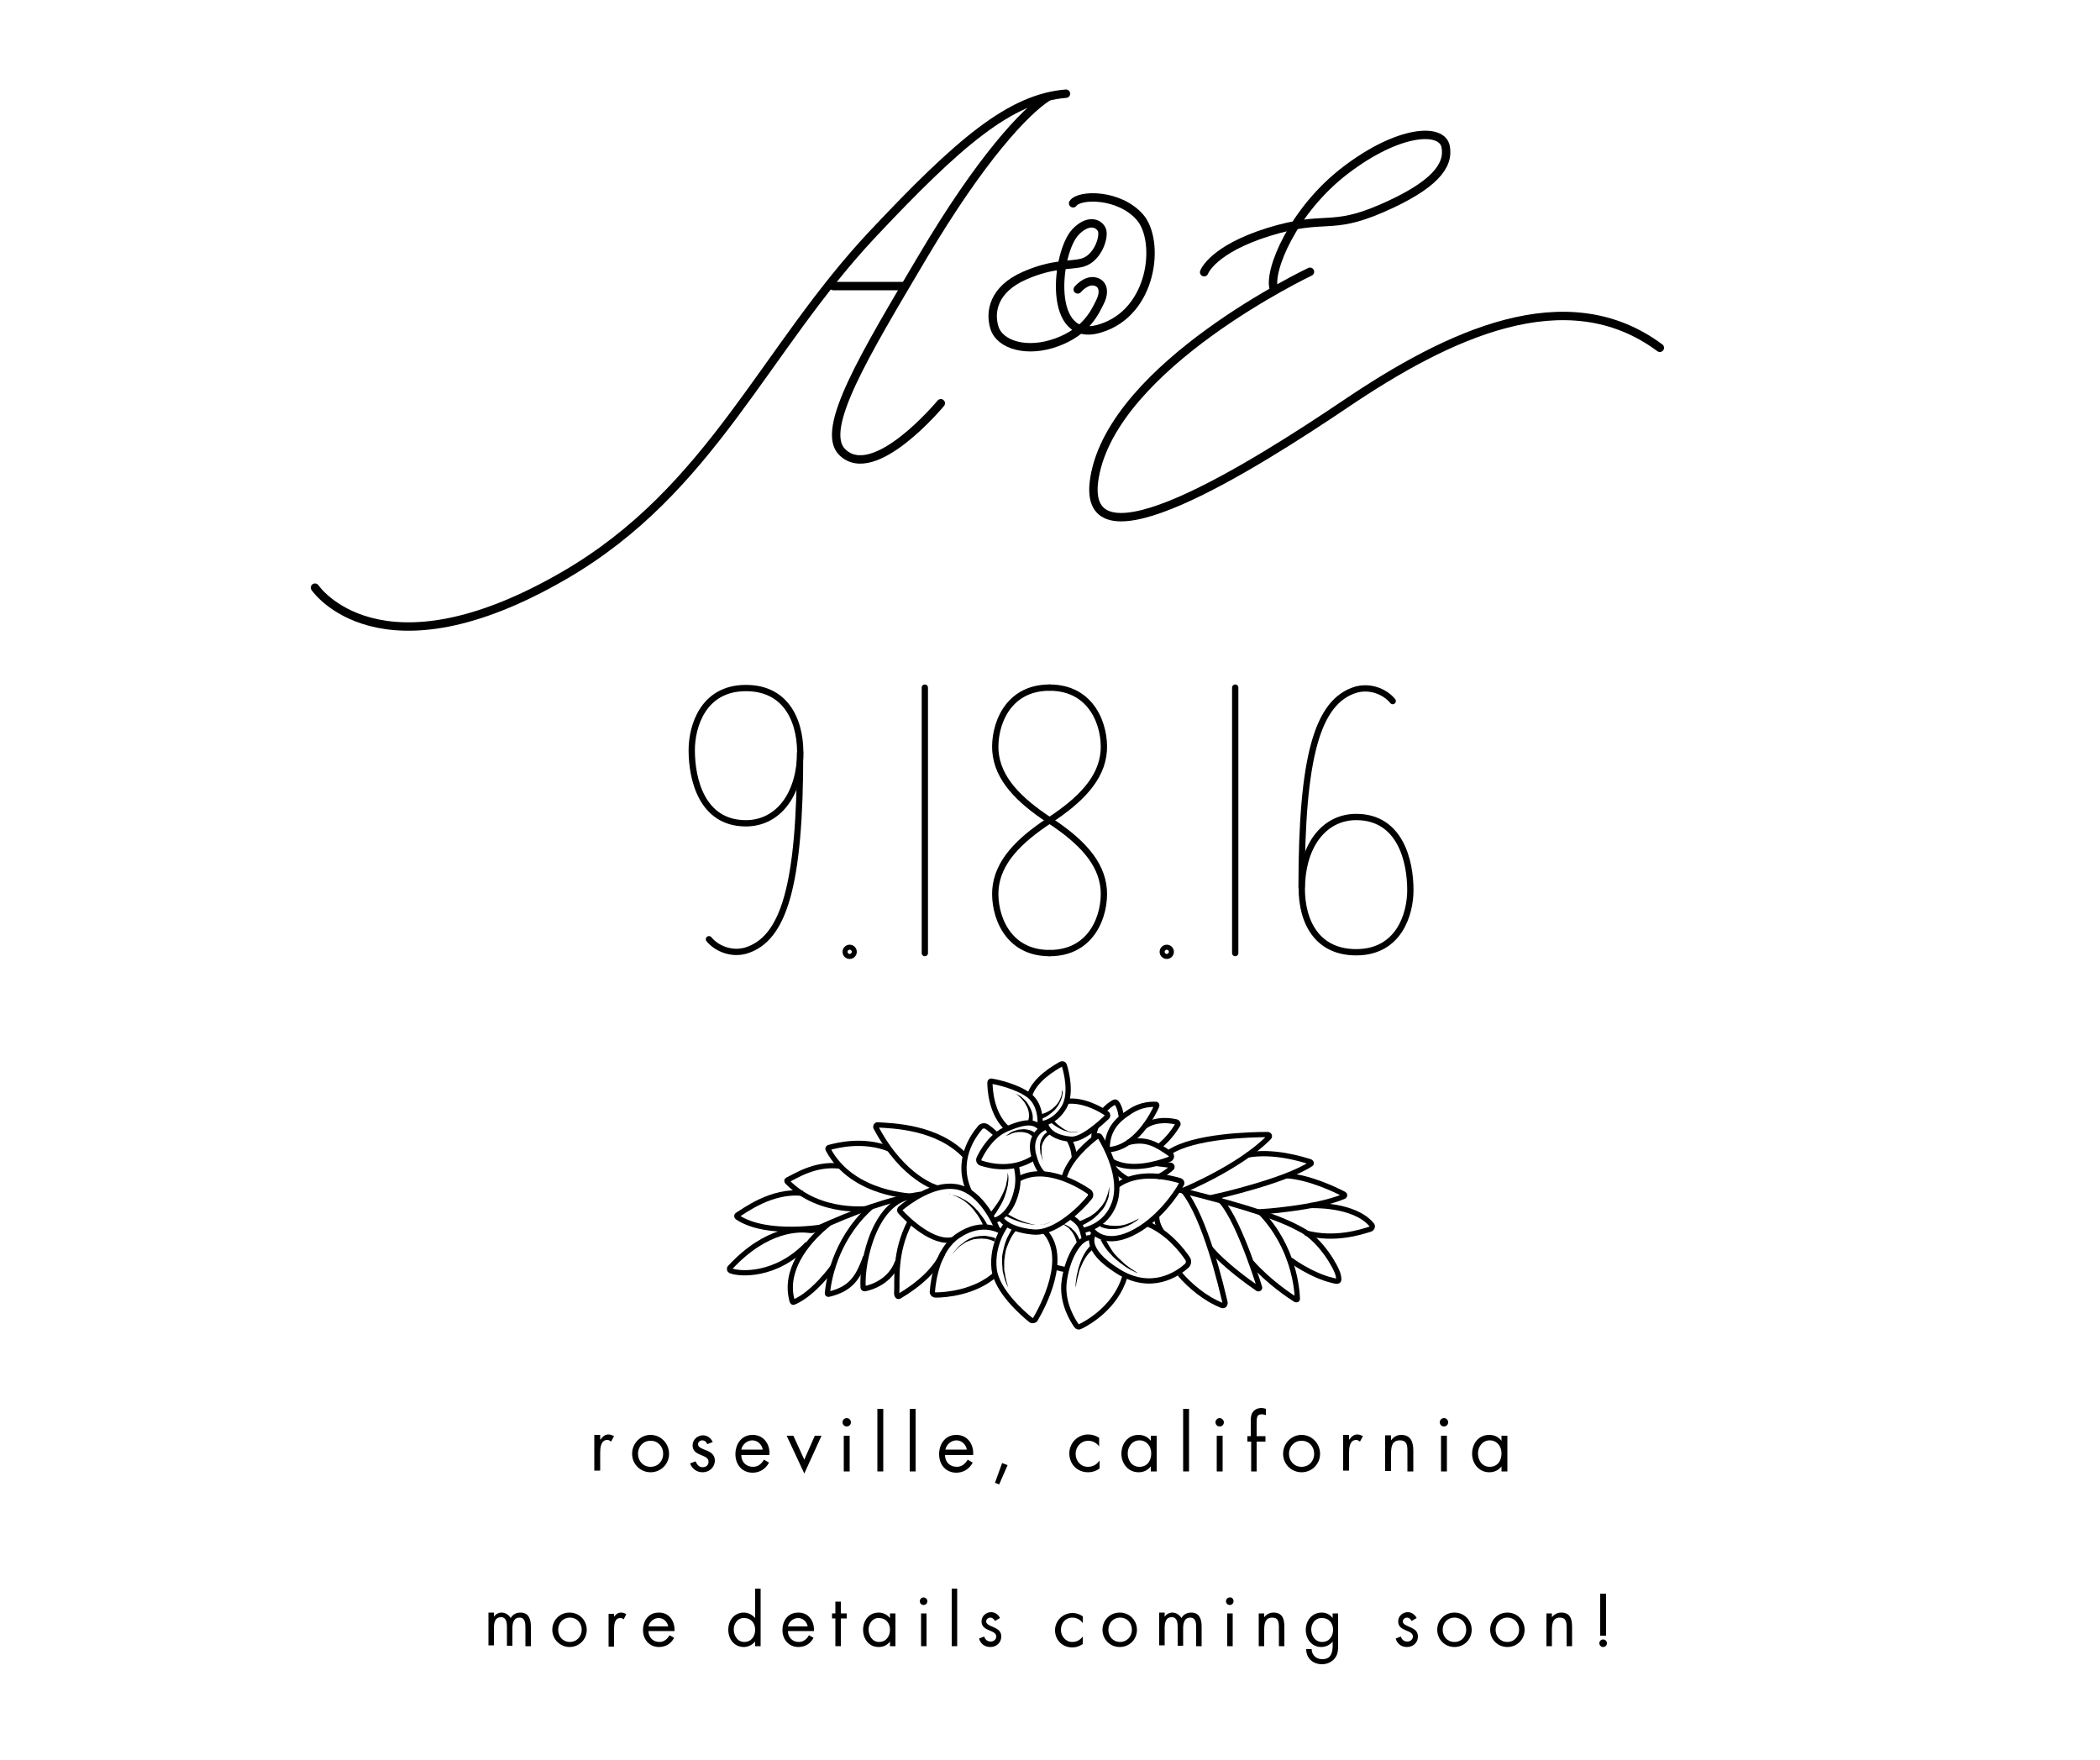 <?xml version="1.0" encoding="utf-8"?>
<!-- Generator: Adobe Illustrator 19.1.0, SVG Export Plug-In . SVG Version: 6.00 Build 0)  -->
<svg version="1.1" xmlns="http://www.w3.org/2000/svg" xmlns:xlink="http://www.w3.org/1999/xlink" x="0px" y="0px"
	 viewBox="0 0 500 419" style="enable-background:new 0 0 500 419;" xml:space="preserve">
<style type="text/css">
	.st0{display:none;}
	.st1{fill:none;stroke:#000000;stroke-width:1.25;stroke-linecap:round;stroke-miterlimit:10;}
	.st2{fill:none;stroke:#000000;stroke-width:1.25;stroke-linecap:round;stroke-linejoin:round;stroke-miterlimit:10;}
	.st3{fill:none;stroke:#000000;stroke-width:2.332;stroke-linecap:round;stroke-miterlimit:10;}
	.st4{fill:none;stroke:#000000;stroke-width:2.332;stroke-linecap:round;stroke-linejoin:round;stroke-miterlimit:10;}
	.st5{fill:none;stroke:#000000;stroke-width:1.675;stroke-linecap:round;stroke-miterlimit:10;}
	.st6{fill:none;stroke:#000000;stroke-width:2;stroke-linecap:round;stroke-miterlimit:10;}
	.st7{fill:none;stroke:#000000;stroke-width:2.332;stroke-linecap:round;stroke-linejoin:round;stroke-miterlimit:10;}
	.st8{fill:none;stroke:#000000;stroke-width:2.332;stroke-linecap:round;stroke-miterlimit:10;}
	.st9{display:inline;}
	.st10{display:inline;fill:none;stroke:#000000;stroke-width:1.25;stroke-linecap:round;stroke-miterlimit:10;}
	.st11{fill:none;stroke:#000000;stroke-miterlimit:10;}
	.st12{fill:none;stroke:#000000;stroke-width:1.498;stroke-linecap:round;stroke-miterlimit:10;}
	.st13{fill:none;stroke:#000000;stroke-width:1.198;stroke-miterlimit:10;}
	.st14{fill:none;stroke:#000000;stroke-width:1.64;stroke-linecap:round;stroke-miterlimit:10;}
	.st15{fill:none;stroke:#000000;stroke-width:1.312;stroke-miterlimit:10;}
	.st16{fill:none;stroke:#000000;stroke-width:2;stroke-miterlimit:10;}
	.st17{fill:none;stroke:#000000;stroke-width:1.096;stroke-linecap:round;stroke-miterlimit:10;}
	.st18{fill:none;stroke:#000000;stroke-width:1.25;stroke-miterlimit:10;}
	.st19{fill:none;stroke:#000000;stroke-width:1.675;stroke-miterlimit:10;}
	.st20{display:none;fill:none;stroke:#000000;stroke-width:1.25;stroke-linecap:round;stroke-linejoin:round;stroke-miterlimit:10;}
</style>
<g id="image" class="st0">
</g>
<g id="names">
</g>
<g id="std">
	<g>
		<path d="M143,342.7L143,342.7c0.5-0.7,1-1.2,1.9-1.2c0.5,0,0.9,0.2,1.3,0.4l-0.7,1.3c-0.3-0.2-0.5-0.4-0.9-0.4
			c-1.6,0-1.7,2-1.7,3.1v4.2h-1.4v-8.5h1.4V342.7z"/>
		<path d="M150.5,346.1c0-2.5,2-4.5,4.4-4.5s4.4,2,4.4,4.5s-2,4.4-4.4,4.4S150.5,348.6,150.5,346.1z M151.9,346.1
			c0,1.7,1.2,3.1,3,3.1s3-1.4,3-3.1c0-1.7-1.2-3.1-3-3.1S151.9,344.4,151.9,346.1z"/>
		<path d="M168.4,343.8c-0.2-0.5-0.6-0.9-1.2-0.9c-0.5,0-1,0.4-1,0.9c0,0.8,1,1.1,2,1.5s2,1,2,2.4c0,1.6-1.3,2.8-2.9,2.8
			c-1.4,0-2.5-0.8-3-2.1l1.3-0.5c0.4,0.8,0.8,1.4,1.7,1.4c0.8,0,1.4-0.5,1.4-1.3c0-1.9-3.8-1.2-3.8-3.9c0-1.4,1.2-2.4,2.5-2.4
			c1,0,1.9,0.7,2.3,1.6L168.4,343.8z"/>
		<path d="M176.5,346.4c0,1.6,1.1,2.8,2.8,2.8c1.2,0,2-0.7,2.6-1.7l1.2,0.7c-0.8,1.5-2.2,2.4-3.9,2.4c-2.5,0-4.1-1.9-4.1-4.4
			c0-2.5,1.5-4.6,4.1-4.6c2.7,0,4.2,2.3,4,4.8H176.5z M181.6,345.1c-0.2-1.2-1.2-2.2-2.5-2.2c-1.2,0-2.4,1-2.6,2.2H181.6z"/>
		<path d="M191.5,347.5l2.5-5.7h1.6l-4.1,9l-4.2-9h1.6L191.5,347.5z"/>
		<path d="M202.6,338.6c0,0.6-0.5,1-1,1c-0.6,0-1-0.5-1-1c0-0.6,0.5-1,1-1C202.2,337.6,202.6,338.1,202.6,338.6z M202.3,350.3h-1.4
			v-8.5h1.4V350.3z"/>
		<path d="M210.3,350.3h-1.4v-14.9h1.4V350.3z"/>
		<path d="M218,350.3h-1.4v-14.9h1.4V350.3z"/>
		<path d="M225,346.4c0,1.6,1.1,2.8,2.8,2.8c1.2,0,2-0.7,2.6-1.7l1.2,0.7c-0.8,1.5-2.2,2.4-3.9,2.4c-2.5,0-4.1-1.9-4.1-4.4
			c0-2.5,1.5-4.6,4.1-4.6c2.7,0,4.2,2.3,4,4.8H225z M230.2,345.1c-0.2-1.2-1.2-2.2-2.5-2.2c-1.2,0-2.4,1-2.6,2.2H230.2z"/>
		<path d="M239.9,348.8l-2,4.6l-1-0.4l1.7-4.7L239.9,348.8z"/>
		<path d="M261.8,344.4L261.8,344.4c-0.7-0.8-1.5-1.4-2.7-1.4c-1.7,0-3,1.4-3,3.1c0,1.7,1.2,3.1,2.9,3.1c1.2,0,2.1-0.5,2.8-1.5h0
			v1.9c-0.8,0.6-1.7,0.9-2.7,0.9c-2.6,0-4.5-1.9-4.5-4.5c0-2.5,2-4.5,4.5-4.5c0.9,0,1.9,0.3,2.6,0.8V344.4z"/>
		<path d="M275.4,350.3H274v-1.2h0c-0.7,0.9-1.7,1.4-2.9,1.4c-2.5,0-4.1-2.1-4.1-4.4c0-2.4,1.5-4.5,4.1-4.5c1.2,0,2.2,0.5,2.9,1.4h0
			v-1.2h1.4V350.3z M268.5,346c0,1.7,1,3.2,2.8,3.2c1.9,0,2.8-1.5,2.8-3.2c0-1.7-1.1-3.1-2.8-3.1C269.6,342.9,268.5,344.4,268.5,346
			z"/>
		<path d="M283.1,350.3h-1.4v-14.9h1.4V350.3z"/>
		<path d="M291.4,338.6c0,0.6-0.5,1-1,1c-0.6,0-1-0.5-1-1c0-0.6,0.5-1,1-1C290.9,337.6,291.4,338.1,291.4,338.6z M291.1,350.3h-1.4
			v-8.5h1.4V350.3z"/>
		<path d="M299.3,350.3h-1.4v-7.1H297v-1.3h0.8v-3.4c0-0.7,0-1.6,0.4-2.2c0.5-0.8,1.3-1.1,2.2-1.1c0.3,0,0.7,0.1,1,0.2v1.5
			c-0.3-0.1-0.6-0.2-1-0.2c-1.2,0-1.2,0.8-1.2,2.3v2.9h2.1v1.3h-2.1V350.3z"/>
		<path d="M305.5,346.1c0-2.5,2-4.5,4.4-4.5s4.4,2,4.4,4.5s-2,4.4-4.4,4.4S305.5,348.6,305.5,346.1z M306.9,346.1
			c0,1.7,1.2,3.1,3,3.1s3-1.4,3-3.1c0-1.7-1.2-3.1-3-3.1S306.9,344.4,306.9,346.1z"/>
		<path d="M321.3,342.7L321.3,342.7c0.5-0.7,1-1.2,1.9-1.2c0.5,0,0.9,0.2,1.3,0.4l-0.7,1.3c-0.3-0.2-0.5-0.4-0.9-0.4
			c-1.6,0-1.7,2-1.7,3.1v4.2h-1.4v-8.5h1.4V342.7z"/>
		<path d="M331.2,342.9L331.2,342.9c0.6-0.8,1.4-1.3,2.4-1.3c2.3,0,2.9,1.7,2.9,3.7v5h-1.4v-4.8c0-1.4-0.1-2.6-1.8-2.6
			c-2,0-2.1,1.8-2.1,3.3v4h-1.4v-8.5h1.4V342.9z"/>
		<path d="M344.8,338.6c0,0.6-0.5,1-1,1c-0.6,0-1-0.5-1-1c0-0.6,0.5-1,1-1C344.4,337.6,344.8,338.1,344.8,338.6z M344.5,350.3h-1.4
			v-8.5h1.4V350.3z"/>
		<path d="M358.9,350.3h-1.4v-1.2h0c-0.7,0.9-1.7,1.4-2.9,1.4c-2.5,0-4.1-2.1-4.1-4.4c0-2.4,1.5-4.5,4.1-4.5c1.2,0,2.2,0.5,2.9,1.4
			h0v-1.2h1.4V350.3z M351.9,346c0,1.7,1,3.2,2.8,3.2c1.9,0,2.8-1.5,2.8-3.2c0-1.7-1.1-3.1-2.8-3.1C353,342.9,351.9,344.4,351.9,346
			z"/>
	</g>
</g>
<g id="test_numbers" class="st0">
</g>
<g id="skew" class="st0">
</g>
<g id="number_formatting">
	<g>
		<g id="_x38__3_">
			<path class="st12" d="M249.9,195.3c-7.3-4.8-12.4-9.9-12.9-16.5c-0.4-5.8,2.6-15.1,12.9-15.1"/>
			<path class="st12" d="M249.9,195.3c7.3-4.8,12.4-9.9,12.9-16.5c0.4-5.8-2.6-15.1-12.9-15.1"/>
			<path class="st12" d="M249.9,195.3c-7.3,4.8-12.4,9.9-12.9,16.5c-0.4,5.8,2.6,15.1,12.9,15.1"/>
			<path class="st12" d="M249.9,195.3c7.3,4.8,12.4,9.9,12.9,16.5c0.4,5.8-2.6,15.1-12.9,15.1"/>
		</g>
		<line id="_x31__5_" class="st12" x1="220.2" y1="163.7" x2="220.2" y2="226.9"/>
		<line id="_x31__4_" class="st12" x1="294.1" y1="163.7" x2="294.1" y2="226.9"/>
		<g id="_x39__2_">
			<path class="st12" d="M177.6,163.8c-10.2,0-12.9,9.1-12.9,14.8c0,6.9,2.4,17.4,12.9,17.4c7,0,12.3-5.8,12.9-15.5
				C190.9,172.6,187.8,163.8,177.6,163.8"/>
			<path class="st12" d="M168.8,223.6c1.8,2.2,5.3,3.7,8.8,2.7c9.1-2.8,12.9-15.7,12.9-47.1"/>
		</g>
		<g id="_x36__2_">
			<path class="st12" d="M322.9,226.7c10.2,0,12.9-9.1,12.9-14.8c0-6.9-2.4-17.4-12.9-17.4c-7,0-12.3,5.8-12.9,15.5
				C309.5,217.9,312.6,226.7,322.9,226.7"/>
			<path class="st12" d="M331.6,166.9c-1.8-2.2-5.3-3.7-8.8-2.7c-9.1,2.8-12.9,15.7-12.9,47.1"/>
		</g>
		<circle class="st13" cx="202.3" cy="226.6" r="1.1"/>
		<circle class="st13" cx="277.8" cy="226.6" r="1.1"/>
	</g>
</g>
<g id="heart">
</g>
<g id="AE">
	<g>
		<g>
			<path class="st6" d="M75,139.9c0,0,15.3,22.7,59.5-3c34.9-20.3,47.3-53.5,73.2-81.1c20.6-21.9,32.8-32.4,46.1-33.5"/>
			<path class="st6" d="M249.4,23.1c-5.4,3.5-15.9,14.7-29.7,38s-24.6,41.1-19.2,46.5c7.6,7.6,23.5-11.6,23.5-11.6"/>
			<line class="st6" x1="198.4" y1="68.1" x2="215.2" y2="68.1"/>
		</g>
		<g>
			<path class="st6" d="M286.7,64.8c0,0,1.9-5.4,15.4-9.6c13.6-4.2,14.5-0.2,26.9-5.6c12.4-5.4,16.1-10.1,15.2-14.7
				s-11.2-4-23.8,5.6c-12.6,9.6-18.5,24.1-17.1,28.3"/>
			<path class="st6" d="M311.9,64.7c0,0-46.8,22.2-51.3,49c-4,23.8,38.6-3.3,59.7-17.5c24.4-16.5,52.6-30,74.9-13.4"/>
		</g>
		<path class="st6" d="M255.5,48.4c1.5-2.2,11-2.3,15.9,3.3s3.2,22.7-9.5,26.5c-12.7,3.9-10.5-18.1-5.8-23c2.8-2.9,5.3-2.3,6.2-0.6
			c0.8,1.5-0.8,6.8-4.5,7.9c-2.8,0.8-7,0.1-13.8,3.1c-7.6,3.3-8.4,8.8-7.2,12.5c1.3,4,7.7,6,14.8,3.4s9.1-7.2,10.3-9.6
			c1.2-2.4,0.8-4.5-1.3-4.9s-4,1.9-4,1.9"/>
	</g>
	<g>
		<path class="st18" d="M275.4,289.7c0,1.9,1.3,3.6,1.3,3.6"/>
		<g>
			<path class="st18" d="M306.9,299.6c0.1,0.3,5.5,4.1,10.3,5.2c1.5,0.4,1.8,0.4,1.4-1.3c-0.5-2-4.2-8.3-8.7-10.7
				c-4.3-2.4-11.2-5.1-29.5-9.6"/>
			<path class="st18" d="M280.9,303.3c2.3,2.7,6,5.9,10.1,7.5c0.4,0.1,0.7-0.2,0.7-0.6c-0.9-3.8-4.7-20.3-10-26.8
				c0,0,13.4-5.5,20.4-12.6c0.3-0.3,0.1-0.7-0.3-0.7c-3.8,0-17.7,0.3-23.5,4.3"/>
			<path class="st18" d="M288,297c3.5,4.2,9.6,8.5,11.5,9.8c0.2,0.1,0.5-0.1,0.4-0.3c-1.1-3.6-6.5-19.9-10.5-21.6
				c0,0,16.5-3.7,22.7-7.8c0.2-0.1,0.1-0.4-0.1-0.5c-1.9-0.6-8.8-2.8-15.1-1.6"/>
			<path class="st18" d="M297.9,300.5c4.4,4.9,9.2,8,10.6,8.9c0.2,0.1,0.4,0,0.4-0.2c-0.1-2.3-0.8-12.3-8.9-20.7
				c0,0,13.3-0.8,20-3.7c0.2-0.1,0.2-0.4,0-0.5c-1.7-0.9-8-4-13.6-4.4"/>
		</g>
		<path class="st18" d="M219.3,284.3c-7.5,1.1-16.3,4.3-25.2,8.4c-0.4,0.2-0.9,0.3-1.4,0.2c-2.3-0.3-10.1-0.6-18.9,8.9
			c-0.2,0.2-0.1,0.6,0.1,0.7c2.1,0.9,10.9,1.5,18.4-6.4"/>
		<path class="st18" d="M223.1,282.8c0,0-8-2.1-14.5-14.3c-0.2-0.3,0-0.7,0.3-0.7c3.8,0.2,14.3,0.5,20.8,7.3"/>
		<path class="st18" d="M224.5,298.3c-1.6,3.8-5.5,7.4-10.4,10.3c-0.3,0.2-0.6-0.2-0.6-0.6c0.2-3.2-0.7-9.7,3.2-17.2"/>
		<path class="st18" d="M213.7,300.4c-1.7,4.7-6.2,6.1-7.8,6.4c-0.2,0-0.4-0.1-0.4-0.3c-0.4-6.6,3.1-21.3,12.3-21.7
			c0,0-14.7-0.1-20.6-11.1c-0.1-0.2-0.1-0.4,0.1-0.5c1.9-0.5,8.2-2.2,14.6,0.4"/>
		<path class="st18" d="M206.1,299.2c-1.9,5.5-3.9,7.7-8.7,8.9c-0.2,0.1-0.4,0-0.4-0.2c0.2-2.3,1.5-12.3,10-20.2
			c0,0-11.7,1.6-19.5-6.3c-0.2-0.2-0.2-0.4,0-0.5c1.8-0.8,6.4-4,12.4-3.3"/>
		<path class="st18" d="M198.4,301.5c0,0-4.6,6.5-9.4,8.5c-0.2,0.1-0.3,0-0.4-0.3c-2-7.1,3.2-13.7,7.9-17.7c0,0-13.8,2.5-20.9-2.2
			c-0.2-0.1-0.2-0.4-0.1-0.5c1.5-0.9,8.3-6.1,15.6-5.2"/>
		<path class="st18" d="M263.6,273.7c0-4.5,2-6.9,5.5-9.1c2.7-1.8,5.2-1.7,6.1-1.7c0.2,0,0.3,0.2,0.2,0.4
			C274.6,265.2,270.3,273.6,263.6,273.7"/>
		<path class="st18" d="M272.6,268.1c2.8-1.9,6.2-1.3,7.5-1c0.3,0.1,0.5,0.4,0.3,0.7c-0.6,1-2.1,3.3-4.5,5.2"/>
		<path class="st18" d="M268.6,272c4.3-1.1,6.7,0.4,10,2.7c0.5,0.3,0.4,1.1-0.2,1.3c-2.7,1-9.1,3-13.6,0.5"/>
		<path class="st18" d="M268.6,280.8c-1.1-0.5-2.4-1.5-3.3-2.6"/>
		<path class="st18" d="M275.4,277l3.3,0.4c0.3,0,0.5,0.5,0.2,0.7c-0.8,0.7-2.1,1.7-3.3,2.1"/>
		<path class="st18" d="M267,266.1c0,0-0.2-2.5-1.2-3.6c-0.1-0.1-0.3-0.2-0.5-0.1c-0.6,0.3-1.9,1.2-2.6,2.2"/>
		<path class="st18" d="M260.5,271.1c-0.2-1.4,0.5-2.9,0.5-2.9"/>
		<path class="st18" d="M246.2,275.6c-5,3.3-10.5,2-12.6,1.3c-0.4-0.1-0.7-0.6-0.5-1.1c0.8-1.7,3-5.6,6.7-7.1c4.8-2,6.6-1.7,8.2,0.1
			"/>
		<path class="st18" d="M239.9,268.7c-3.9-3.4-4.2-9.4-4.2-11c0-0.2,0.2-0.4,0.4-0.3c1.3,0.2,5.9,1.2,8.8,3.3
			c3.4,2.5,2.7,7.6,2.7,7.6"/>
		<path class="st18" d="M245.1,260.9c1.2-4,6-6.7,7.6-7.6c0.3-0.1,0.6,0,0.7,0.3c0.5,1.6,1.8,6.7,0,9.9c-2.2,3.8-5.4,4-5.4,4"/>
		<path class="st18" d="M254,262.2c3.9-0.5,8.1,1.9,9.5,2.9c0.3,0.2,0.3,0.6,0.1,0.8c-1.5,1.4-6,5.6-8.7,5.3c-5.8-0.5-6-3.9-6-3.9"
			/>
		<path class="st18" d="M248.4,279.5c-1.2-1.1-1.9-2.9-2.4-4.9c-1-4.9,2.8-6.2,2.8-6.2"/>
		<path class="st18" d="M254.5,271.2c0.5,1,1.2,2.3,1.3,4.6"/>
		<path class="st18" d="M253.3,280.6c1-4.6,6.3-8.9,7.9-10.1c0.2-0.2,0.6-0.1,0.7,0.1c1.2,2,5.6,9.7,3.4,15.9
			c-2,5.6-7.4,6.4-7.4,6.4"/>
		<path class="st18" d="M265.9,282.3c5.1-3.9,12.8-1.9,15.1-1.2c0.3,0.1,0.5,0.5,0.3,0.8c-1.1,2.1-5.6,8.8-12,11.8
			c-7.1,3.3-9.6-1.3-9.6-1.3"/>
		<path class="st18" d="M273.3,291.4c5,2.1,8.3,6.5,9.5,8.3c0.3,0.5,0.2,1.2-0.2,1.6c-2.1,1.9-8.4,6.4-16.5,1.3
			c-8.4-5.3-5.8-8.7-5.8-8.7"/>
		<path class="st18" d="M267.8,304c-2.2,7.2-8.7,10.9-10.6,11.8c-0.3,0.2-0.7,0.1-0.9-0.2c-0.9-1.3-3.3-5.1-3-9.8
			c0.5-5.7,3.6-11.7,6.6-11.1"/>
		<path class="st18" d="M254,302.3c-2.3-0.4-2.9-0.7-2.9-0.7"/>
		<path class="st18" d="M254.9,289.7c2.6,1.7,2.6,2.5,3.3,5.3"/>
		<path class="st18" d="M226.9,295.1c-4.7,1.2-10.9-4.8-12.5-6.6c-0.3-0.3-0.2-0.7,0.1-0.9c1.7-1.4,7.6-5.9,13-5.1
			c6.5,0.9,10,10.2,10,10.2"/>
		<path class="st18" d="M241.9,277.4c0.5,1.9,0.7,4,0.1,6.3c-1.5,6.3-5.5,6.9-5.5,6.9"/>
		<path class="st18" d="M230.9,283.9c-3.6-7.5,0.8-13.5,2.5-15.5c0.4-0.4,1-0.5,1.5-0.2c0.6,0.4,1.5,1.1,2.5,2.1"/>
		<path class="st18" d="M242.5,280.7c6.3-3.5,14.3,1.3,16.8,3c0.4,0.3,0.5,0.9,0.2,1.3c-1.7,2.2-8.1,8.8-13.5,8.3
			c-6.6-0.6-7.9-3.5-7.9-3.5"/>
		<path class="st18" d="M248.6,293c6.1,6.2-0.4,18.2-2.1,21.1c-0.2,0.3-0.7,0.4-1,0.2c-2-1.6-8.1-6.9-8.8-12.1
			c-0.7-6.2,2.9-10.7,2.9-10.7"/>
		<path class="st18" d="M237,303.4c-4.8,4.3-11.8,4.9-14.2,4.9c-0.5,0-0.9-0.4-0.8-0.9c0.2-2.6,1.2-9.9,6.1-13.2
			c6-4.1,10.5-0.9,10.5-0.9"/>
		<g>
			<g>
				<path d="M234.3,292.3c0,0-0.2-0.7-0.8-1.8c-0.3-0.5-0.6-1.1-1.1-1.7c-0.4-0.6-0.9-1.2-1.5-1.8c-0.6-0.5-1.2-1.1-1.8-1.4
					c-0.3-0.2-0.6-0.4-0.9-0.5c-0.3-0.2-0.6-0.3-0.9-0.4c-0.3-0.1-0.5-0.2-0.8-0.3c-0.2-0.1-0.4-0.1-0.6-0.1
					c-0.3-0.1-0.5-0.1-0.5-0.1s0.2,0,0.5,0.1c0.2,0,0.4,0.1,0.6,0.1c0.2,0.1,0.5,0.1,0.8,0.2c0.3,0.1,0.6,0.2,0.9,0.3
					c0.3,0.1,0.7,0.3,1,0.5c0.7,0.3,1.4,0.8,2,1.3c0.6,0.5,1.2,1.1,1.7,1.7c0.5,0.6,0.9,1.2,1.3,1.7c0.7,1,1,1.8,1,1.8L234.3,292.3z
					"/>
			</g>
			<g>
				<path d="M235.4,289.1c0,0,0.5-0.5,1.1-1.3c0.6-0.8,1.5-2,2.1-3.3c0.3-0.6,0.6-1.3,0.8-1.9c0.1-0.3,0.2-0.6,0.2-0.9
					c0.1-0.3,0.1-0.6,0.2-0.8c0.1-0.5,0.1-1,0.1-1.3c0-0.3,0-0.5,0-0.5s0,0.2,0.1,0.5c0.1,0.3,0.1,0.8,0.1,1.3
					c0,0.3-0.1,0.6-0.1,0.9c0,0.3-0.1,0.6-0.2,1c-0.1,0.7-0.4,1.4-0.6,2.1c-0.5,1.4-1.3,2.6-1.9,3.6c-0.6,0.9-1.1,1.5-1.1,1.5
					L235.4,289.1z"/>
			</g>
			<g>
				<path d="M239.4,288.7c0,0,0.6,0.4,1.5,0.9c0.9,0.5,2.2,1.1,3.6,1.5c0.3,0.1,0.7,0.2,1,0.3c0.3,0.1,0.7,0.1,1,0.2
					c0.3,0,0.7,0,1,0c0.3,0,0.6,0,0.9-0.1c0.3-0.1,0.5-0.1,0.7-0.2c0.2,0,0.4-0.1,0.5-0.2c0.3-0.1,0.5-0.2,0.5-0.2s-0.2,0.1-0.4,0.2
					c-0.1,0.1-0.3,0.2-0.5,0.2c-0.2,0.1-0.5,0.2-0.7,0.2c-0.3,0-0.6,0.1-0.9,0.1c-0.3,0-0.7,0-1,0c-0.3,0-0.7,0-1.1-0.1
					c-0.4-0.1-0.7-0.1-1.1-0.2c-2.9-0.6-5.5-2.1-5.5-2.1L239.4,288.7z"/>
			</g>
			<g>
				<path d="M241.8,293.1c0,0-0.6,0.6-1.2,1.8c-0.3,0.6-0.6,1.3-0.9,2.1c-0.1,0.4-0.3,0.8-0.3,1.2c-0.1,0.4-0.2,0.9-0.2,1.3
					c-0.1,0.4-0.1,0.9-0.1,1.3c0,0.4,0,0.9,0,1.3c0,0.4,0.1,0.8,0.2,1.2c0,0.4,0.1,0.7,0.2,1.1c0.1,0.3,0.1,0.6,0.2,0.9
					c0.1,0.3,0.2,0.5,0.2,0.7c0.1,0.4,0.2,0.6,0.2,0.6s-0.1-0.2-0.3-0.6c-0.1-0.2-0.2-0.4-0.3-0.7c-0.1-0.2-0.2-0.6-0.3-0.9
					c-0.1-0.3-0.2-0.7-0.3-1.1c-0.1-0.4-0.2-0.8-0.2-1.2c0-0.4-0.1-0.9-0.1-1.3c0-0.5,0-0.9,0-1.4c0-0.5,0.1-0.9,0.2-1.4
					c0.1-0.5,0.2-0.9,0.3-1.3c0.2-0.8,0.5-1.6,0.8-2.2c0.3-0.6,0.6-1.1,0.8-1.5c0.2-0.4,0.4-0.6,0.4-0.6L241.8,293.1z"/>
			</g>
			<g>
				<path d="M236.8,295.6c0,0-0.1-0.1-0.4-0.2c-0.3-0.1-0.7-0.3-1.3-0.4c-0.3-0.1-0.6-0.1-0.9-0.1c-0.3,0-0.6-0.1-1,0
					c-0.3,0-0.7,0-1.1,0.1c-0.4,0-0.7,0.2-1.1,0.3c-0.3,0.1-0.7,0.3-1,0.4c-0.3,0.2-0.6,0.4-0.9,0.6c-0.3,0.2-0.6,0.4-0.8,0.6
					c-0.2,0.2-0.5,0.5-0.7,0.7c-0.4,0.4-0.7,0.8-0.9,1.1c-0.2,0.3-0.3,0.4-0.3,0.4s0.1-0.2,0.3-0.4c0.2-0.3,0.4-0.7,0.8-1.1
					c0.2-0.2,0.4-0.5,0.6-0.7c0.2-0.2,0.5-0.5,0.8-0.7c0.3-0.2,0.6-0.4,0.9-0.7c0.3-0.2,0.7-0.4,1-0.6c0.4-0.1,0.7-0.3,1.1-0.4
					c0.4-0.1,0.8-0.2,1.1-0.2c0.4-0.1,0.7,0,1.1-0.1c0.3,0,0.7,0,1,0.1c0.6,0.1,1.1,0.2,1.4,0.3c0.3,0.1,0.6,0.2,0.5,0.2
					L236.8,295.6z"/>
			</g>
			<g>
				<path d="M246.2,270.9c0,0,0-0.1-0.2-0.2c-0.1-0.1-0.3-0.3-0.6-0.5c-0.3-0.2-0.6-0.4-1-0.5c-0.4-0.1-0.8-0.2-1.3-0.2
					c-0.2,0-0.5,0-0.7,0c-0.2,0-0.4,0.1-0.7,0.1c-0.4,0.1-0.8,0.2-1.1,0.4c-0.3,0.1-0.6,0.3-0.8,0.3c-0.2,0.1-0.3,0.1-0.3,0.1
					s0.1-0.1,0.3-0.2c0.2-0.1,0.4-0.3,0.7-0.5c0.3-0.2,0.7-0.4,1.1-0.5c0.2-0.1,0.4-0.1,0.7-0.2c0.2-0.1,0.5-0.1,0.7-0.1
					c0.5-0.1,1-0.1,1.5,0c0.5,0.1,0.9,0.2,1.3,0.4c0.4,0.2,0.6,0.4,0.8,0.5c0.2,0.1,0.3,0.3,0.3,0.3L246.2,270.9z"/>
			</g>
			<g>
				<path d="M244.7,267.1c0,0,0-0.1,0.1-0.3c0.1-0.2,0.1-0.5,0.2-0.9c0-0.4,0-0.9-0.1-1.3c-0.1-0.5-0.3-1-0.6-1.5
					c-0.1-0.2-0.3-0.5-0.4-0.7c-0.2-0.2-0.3-0.4-0.5-0.6c-0.3-0.4-0.7-0.7-1-1c-0.3-0.3-0.6-0.5-0.8-0.6c-0.2-0.1-0.3-0.2-0.3-0.2
					s0.1,0.1,0.3,0.2c0.2,0.1,0.5,0.3,0.9,0.5c0.4,0.2,0.8,0.5,1.2,0.9c0.2,0.2,0.4,0.4,0.6,0.6c0.2,0.2,0.4,0.5,0.5,0.7
					c0.3,0.5,0.6,1,0.8,1.6c0.2,0.5,0.3,1.1,0.3,1.5c0,0.5,0,0.8-0.1,1.1c0,0.3-0.1,0.5-0.1,0.4L244.7,267.1z"/>
			</g>
			<g>
				<path d="M247.4,265.4c0,0,0.5-0.1,1.3-0.4c0.8-0.3,1.7-0.8,2.5-1.6c0.4-0.4,0.7-0.8,1-1.3c0.1-0.2,0.2-0.5,0.3-0.7
					c0.1-0.2,0.2-0.4,0.2-0.6c0.1-0.2,0.1-0.4,0.1-0.6c0-0.2,0-0.3,0.1-0.4c0-0.2,0.1-0.4,0.1-0.4s0,0.1,0,0.4c0,0.1,0,0.3,0,0.5
					c0,0.2-0.1,0.4-0.1,0.6c0,0.2-0.1,0.4-0.2,0.7c-0.1,0.2-0.1,0.5-0.3,0.7c-0.2,0.5-0.5,1-0.9,1.5c-0.7,0.9-1.7,1.6-2.5,2.1
					c-0.8,0.4-1.4,0.6-1.4,0.6L247.4,265.4z"/>
			</g>
			<g>
				<path d="M250.6,266.4c0,0,0.3,0.4,0.8,0.9c0.5,0.5,1.3,1.1,2.1,1.6c0.2,0.1,0.4,0.2,0.6,0.3c0.2,0.1,0.4,0.2,0.6,0.2
					c0.2,0.1,0.4,0.1,0.6,0.1c0.2,0,0.4,0,0.6,0c0.2,0,0.3,0,0.5-0.1c0.2,0,0.3-0.1,0.4-0.1c0.2-0.1,0.3-0.1,0.3-0.1
					s-0.1,0.1-0.3,0.1c-0.1,0-0.2,0.1-0.4,0.2c-0.1,0-0.3,0.1-0.5,0.1c-0.2,0-0.4,0-0.6,0c-0.2,0-0.4,0-0.7-0.1
					c-0.2-0.1-0.5-0.1-0.7-0.2c-0.2-0.1-0.5-0.1-0.7-0.2c-1.9-0.8-3.4-2.2-3.4-2.2L250.6,266.4z"/>
			</g>
			<g>
				<path d="M250.5,269.9c0,0-0.1,0-0.3,0.1c-0.2,0.1-0.5,0.2-0.7,0.4c-0.1,0.1-0.3,0.2-0.4,0.4c-0.2,0.1-0.3,0.3-0.4,0.5
					c-0.2,0.4-0.5,0.8-0.6,1.3c-0.1,0.2-0.1,0.5-0.1,0.7c0,0.2,0,0.5,0,0.7c0,0.2,0,0.5,0,0.7c0,0.2,0.1,0.4,0.1,0.6
					c0.1,0.4,0.1,0.7,0.2,0.9c0,0.2,0.1,0.4,0.1,0.4s0-0.1-0.1-0.3c-0.1-0.2-0.2-0.5-0.3-0.9c0-0.2-0.1-0.4-0.2-0.6
					c-0.1-0.2-0.1-0.5-0.1-0.7c0-0.2-0.1-0.5-0.1-0.8c0-0.3,0-0.5,0-0.8c0.1-0.6,0.2-1.1,0.5-1.6c0.1-0.2,0.3-0.5,0.4-0.6
					c0.1-0.2,0.3-0.4,0.5-0.5c0.3-0.3,0.7-0.5,0.9-0.6c0.2-0.1,0.4-0.2,0.4-0.2L250.5,269.9z"/>
			</g>
			<g>
				<path d="M256.4,296.2c0,0,0-0.4-0.2-1c-0.2-0.6-0.5-1.3-1-2c-0.3-0.3-0.5-0.6-0.8-0.9c-0.3-0.2-0.6-0.4-0.9-0.6
					c-0.6-0.3-1-0.4-1-0.4c0,0,0.4,0,1,0.2c0.3,0.1,0.7,0.3,1,0.5c0.4,0.2,0.7,0.5,1,0.8c0.7,0.6,1.1,1.4,1.4,2
					c0.3,0.6,0.4,1.1,0.4,1.1L256.4,296.2z"/>
			</g>
			<g>
				<path d="M260.3,297.4c0,0-0.1,0.1-0.3,0.2c-0.2,0.2-0.5,0.5-0.8,0.8c-0.6,0.7-1.3,1.8-1.8,3.1c-0.3,0.6-0.5,1.2-0.6,1.8
					c-0.2,0.6-0.3,1.2-0.4,1.6c-0.1,0.5-0.2,0.9-0.2,1.2c-0.1,0.3-0.1,0.4-0.1,0.4s0-0.2,0-0.5c0-0.3,0-0.7,0.1-1.2
					c0.1-0.5,0.1-1.1,0.3-1.7c0.1-0.6,0.3-1.3,0.5-1.9c0.4-1.3,1-2.5,1.6-3.4c0.3-0.4,0.6-0.8,0.8-1c0.2-0.2,0.4-0.4,0.4-0.4
					L260.3,297.4z"/>
			</g>
			<g>
				<path d="M263.1,294.7c0,0,0,0.2,0.2,0.4c0.1,0.3,0.3,0.7,0.6,1.2c0.3,0.5,0.6,1,1,1.6c0.4,0.6,0.9,1.1,1.4,1.6
					c0.5,0.5,1.1,1,1.6,1.5c0.5,0.4,1.1,0.8,1.5,1.1c0.5,0.3,0.9,0.6,1.1,0.7c0.3,0.2,0.4,0.3,0.4,0.3s-0.2-0.1-0.5-0.2
					c-0.3-0.2-0.7-0.3-1.2-0.6c-0.5-0.3-1.1-0.6-1.6-1c-0.6-0.4-1.2-0.9-1.8-1.4c-0.6-0.5-1.1-1-1.6-1.6c-0.5-0.5-0.9-1.1-1.2-1.5
					c-0.3-0.5-0.6-0.9-0.7-1.2c-0.2-0.3-0.3-0.5-0.2-0.5L263.1,294.7z"/>
			</g>
			<g>
				<path d="M262.1,291.1c0,0,0.1,0.1,0.3,0.2c0.2,0.1,0.6,0.2,1,0.3c0.4,0.1,0.9,0.2,1.5,0.2c0.5,0.1,1.1,0,1.7,0
					c0.6-0.1,1.2-0.2,1.7-0.4c0.3-0.1,0.5-0.2,0.8-0.3c0.2-0.1,0.5-0.2,0.7-0.3c0.4-0.2,0.7-0.4,1-0.5c0.2-0.1,0.4-0.2,0.4-0.2
					s-0.1,0.1-0.3,0.3c-0.2,0.2-0.5,0.4-0.9,0.6c-0.2,0.1-0.4,0.3-0.6,0.4c-0.2,0.1-0.5,0.2-0.8,0.4c-0.5,0.2-1.1,0.4-1.7,0.6
					c-0.6,0.1-1.2,0.2-1.8,0.2c-0.6,0-1.2,0-1.6-0.1c-0.5-0.1-0.9-0.2-1.1-0.3c-0.3-0.1-0.5-0.2-0.4-0.2L262.1,291.1z"/>
			</g>
			<g>
				<path d="M256.8,290.8c0,0,0.7-0.2,1.7-0.7c0.5-0.2,1.1-0.5,1.6-0.9c0.6-0.4,1.1-0.8,1.6-1.4c0.2-0.3,0.5-0.5,0.7-0.8
					c0.2-0.3,0.4-0.6,0.6-0.9c0.2-0.3,0.3-0.6,0.4-0.9c0.1-0.3,0.2-0.6,0.3-0.8c0.1-0.3,0.1-0.5,0.2-0.7c0-0.2,0.1-0.4,0.1-0.6
					c0-0.3,0.1-0.5,0.1-0.5s0,0.2,0,0.5c0,0.2,0,0.4,0,0.6c0,0.2-0.1,0.5-0.1,0.8c0,0.3-0.1,0.6-0.2,0.9c-0.1,0.3-0.2,0.6-0.4,1
					c-0.1,0.3-0.3,0.7-0.5,1c-0.2,0.3-0.4,0.6-0.7,0.9c-0.5,0.6-1,1.1-1.6,1.6c-0.6,0.5-1.1,0.8-1.6,1.1c-1,0.6-1.8,0.9-1.8,0.9
					L256.8,290.8z"/>
			</g>
		</g>
		<path class="st18" d="M311.9,287c0,0,10.5-0.5,14.7,4.6c0.3,0.3,0.1,0.8-0.3,1c-2.2,0.7-8.5,2.8-15.5,0.9"/>
	</g>
	<g>
		<path d="M117.5,385L117.5,385c0.4-0.6,1.1-1.1,1.9-1.1c0.9,0,1.7,0.5,2.2,1.3c0.5-0.9,1.4-1.3,2.3-1.3c2,0,2.5,1.6,2.5,3.3v4.7
			h-1.3v-4.5c0-1-0.1-2.3-1.4-2.3c-1.5,0-1.7,1.5-1.7,2.6v4.1h-1.3v-4.4c0-1-0.1-2.4-1.4-2.4c-1.6,0-1.7,1.6-1.7,2.7v4h-1.3v-7.8
			h1.3V385z"/>
		<path d="M131.5,388c0-2.3,1.8-4.1,4.1-4.1c2.3,0,4.1,1.8,4.1,4.1s-1.8,4.1-4.1,4.1C133.4,392.1,131.5,390.3,131.5,388z M132.9,388
			c0,1.6,1.1,2.9,2.8,2.9c1.6,0,2.8-1.3,2.8-2.9c0-1.6-1.1-2.9-2.8-2.9C134,385.1,132.9,386.4,132.9,388z"/>
		<path d="M146.1,385L146.1,385c0.5-0.6,0.9-1.1,1.8-1.1c0.4,0,0.8,0.1,1.2,0.4l-0.6,1.2c-0.3-0.2-0.4-0.3-0.8-0.3
			c-1.5,0-1.5,1.9-1.5,2.9v3.9h-1.3v-7.8h1.3V385z"/>
		<path d="M154.4,388.3c0,1.4,1,2.6,2.6,2.6c1.1,0,1.9-0.7,2.4-1.6l1.1,0.6c-0.7,1.4-2,2.2-3.6,2.2c-2.3,0-3.8-1.8-3.8-4
			c0-2.3,1.3-4.2,3.8-4.2c2.5,0,3.8,2.1,3.7,4.4H154.4z M159.1,387.2c-0.2-1.1-1.1-2-2.3-2c-1.1,0-2.2,0.9-2.4,2H159.1z"/>
		<path d="M179.8,390.8L179.8,390.8c-0.7,0.8-1.7,1.3-2.7,1.3c-2.3,0-3.7-1.9-3.7-4.1c0-2.2,1.4-4.1,3.7-4.1c1,0,2,0.5,2.7,1.3h0v-7
			h1.3v13.7h-1.3V390.8z M174.7,387.9c0,1.5,0.9,3,2.5,3c1.7,0,2.6-1.4,2.6-2.9c0-1.6-1-2.8-2.6-2.8
			C175.7,385.1,174.7,386.5,174.7,387.9z"/>
		<path d="M187.6,388.3c0,1.4,1,2.6,2.6,2.6c1.1,0,1.9-0.7,2.4-1.6l1.1,0.6c-0.7,1.4-2,2.2-3.6,2.2c-2.3,0-3.8-1.8-3.8-4
			c0-2.3,1.3-4.2,3.8-4.2c2.5,0,3.8,2.1,3.7,4.4H187.6z M192.3,387.2c-0.2-1.1-1.1-2-2.3-2c-1.1,0-2.2,0.9-2.4,2H192.3z"/>
		<path d="M200.2,391.9h-1.3v-6.6h-0.8v-1.2h0.8v-2.8h1.3v2.8h1.4v1.2h-1.4V391.9z"/>
		<path d="M213.2,391.9h-1.3v-1.1h0c-0.7,0.9-1.6,1.3-2.7,1.3c-2.3,0-3.7-1.9-3.7-4.1c0-2.2,1.4-4.1,3.7-4.1c1.1,0,2,0.5,2.7,1.3h0
			v-1.1h1.3V391.9z M206.8,387.9c0,1.5,0.9,3,2.5,3c1.7,0,2.6-1.4,2.6-2.9c0-1.6-1-2.8-2.6-2.8C207.8,385.1,206.8,386.5,206.8,387.9
			z"/>
		<path d="M220.8,381.2c0,0.5-0.4,0.9-0.9,0.9s-0.9-0.4-0.9-0.9c0-0.5,0.4-0.9,0.9-0.9S220.8,380.7,220.8,381.2z M220.6,391.9h-1.3
			v-7.8h1.3V391.9z"/>
		<path d="M227.9,391.9h-1.3v-13.7h1.3V391.9z"/>
		<path d="M236.9,385.9c-0.2-0.4-0.6-0.8-1.1-0.8c-0.5,0-1,0.4-1,0.9c0,0.7,0.9,1,1.8,1.4s1.8,0.9,1.8,2.2c0,1.5-1.2,2.5-2.6,2.5
			c-1.3,0-2.3-0.7-2.7-2l1.2-0.5c0.3,0.7,0.7,1.2,1.6,1.2c0.7,0,1.3-0.5,1.3-1.2c0-1.7-3.5-1.1-3.5-3.6c0-1.3,1.1-2.2,2.3-2.2
			c0.9,0,1.7,0.6,2.1,1.4L236.9,385.9z"/>
		<path d="M257.8,386.4L257.8,386.4c-0.6-0.8-1.4-1.3-2.5-1.3c-1.6,0-2.7,1.3-2.7,2.9c0,1.5,1.1,2.9,2.7,2.9c1.1,0,1.9-0.5,2.5-1.3
			h0v1.8c-0.8,0.5-1.5,0.8-2.5,0.8c-2.4,0-4.1-1.8-4.1-4.1c0-2.3,1.9-4.1,4.2-4.1c0.8,0,1.7,0.3,2.4,0.8V386.4z"/>
		<path d="M262.5,388c0-2.3,1.8-4.1,4.1-4.1s4.1,1.8,4.1,4.1s-1.8,4.1-4.1,4.1S262.5,390.3,262.5,388z M263.9,388
			c0,1.6,1.1,2.9,2.8,2.9c1.6,0,2.8-1.3,2.8-2.9c0-1.6-1.1-2.9-2.8-2.9C265,385.1,263.9,386.4,263.9,388z"/>
		<path d="M277.2,385L277.2,385c0.4-0.6,1.1-1.1,1.9-1.1c0.9,0,1.7,0.5,2.2,1.3c0.5-0.9,1.4-1.3,2.3-1.3c2,0,2.5,1.6,2.5,3.3v4.7
			h-1.3v-4.5c0-1-0.1-2.3-1.4-2.3c-1.5,0-1.7,1.5-1.7,2.6v4.1h-1.3v-4.4c0-1-0.1-2.4-1.4-2.4c-1.6,0-1.7,1.6-1.7,2.7v4h-1.3v-7.8
			h1.3V385z"/>
		<path d="M293.7,381.2c0,0.5-0.4,0.9-0.9,0.9c-0.5,0-0.9-0.4-0.9-0.9c0-0.5,0.4-0.9,0.9-0.9C293.3,380.2,293.7,380.7,293.7,381.2z
			 M293.5,391.9h-1.3v-7.8h1.3V391.9z"/>
		<path d="M300.9,385.1L300.9,385.1c0.6-0.7,1.3-1.2,2.3-1.2c2.2,0,2.6,1.6,2.6,3.4v4.6h-1.3v-4.4c0-1.3-0.1-2.4-1.6-2.4
			c-1.8,0-1.9,1.7-1.9,3.1v3.7h-1.3v-7.8h1.3V385.1z"/>
		<path d="M318.6,391.5c0,1.2,0,2.3-0.8,3.3c-0.7,0.9-1.9,1.4-3,1.4c-2.2,0-3.8-1.4-3.8-3.6h1.3c0,1.4,1.1,2.4,2.5,2.4
			c2.1,0,2.5-1.5,2.5-3.3v-0.9h0c-0.6,0.8-1.7,1.3-2.7,1.3c-2.3,0-3.7-1.9-3.7-4.1c0-2.2,1.5-4.1,3.8-4.1c1.1,0,2,0.5,2.6,1.3h0
			v-1.1h1.3V391.5z M312.2,387.9c0,1.5,0.9,3,2.6,3c1.7,0,2.6-1.4,2.6-2.9c0-1.6-1-2.8-2.6-2.8C313.2,385.1,312.2,386.5,312.2,387.9
			z"/>
		<path d="M336.1,385.9c-0.2-0.4-0.6-0.8-1.1-0.8c-0.5,0-1,0.4-1,0.9c0,0.7,0.9,1,1.8,1.4c0.9,0.4,1.8,0.9,1.8,2.2
			c0,1.5-1.2,2.5-2.6,2.5c-1.3,0-2.3-0.7-2.7-2l1.2-0.5c0.3,0.7,0.7,1.2,1.6,1.2c0.7,0,1.3-0.5,1.3-1.2c0-1.7-3.5-1.1-3.5-3.6
			c0-1.3,1.1-2.2,2.3-2.2c0.9,0,1.7,0.6,2.1,1.4L336.1,385.9z"/>
		<path d="M342.2,388c0-2.3,1.8-4.1,4.1-4.1s4.1,1.8,4.1,4.1s-1.8,4.1-4.1,4.1S342.2,390.3,342.2,388z M343.5,388
			c0,1.6,1.1,2.9,2.8,2.9s2.8-1.3,2.8-2.9c0-1.6-1.1-2.9-2.8-2.9S343.5,386.4,343.5,388z"/>
		<path d="M354.8,388c0-2.3,1.8-4.1,4.1-4.1c2.3,0,4.1,1.8,4.1,4.1s-1.8,4.1-4.1,4.1C356.6,392.1,354.8,390.3,354.8,388z M356.1,388
			c0,1.6,1.1,2.9,2.8,2.9c1.6,0,2.8-1.3,2.8-2.9c0-1.6-1.1-2.9-2.8-2.9C357.2,385.1,356.1,386.4,356.1,388z"/>
		<path d="M369.4,385.1L369.4,385.1c0.6-0.7,1.3-1.2,2.3-1.2c2.2,0,2.6,1.6,2.6,3.4v4.6H373v-4.4c0-1.3-0.1-2.4-1.6-2.4
			c-1.8,0-1.9,1.7-1.9,3.1v3.7h-1.3v-7.8h1.3V385.1z"/>
		<path d="M382.6,391.2c0,0.5-0.4,0.9-0.9,0.9s-0.9-0.4-0.9-0.9c0-0.5,0.4-0.9,0.9-0.9S382.6,390.7,382.6,391.2z M381,379.4h1.4v10
			H381V379.4z"/>
	</g>
</g>
<g id="deliver">
</g>
</svg>
